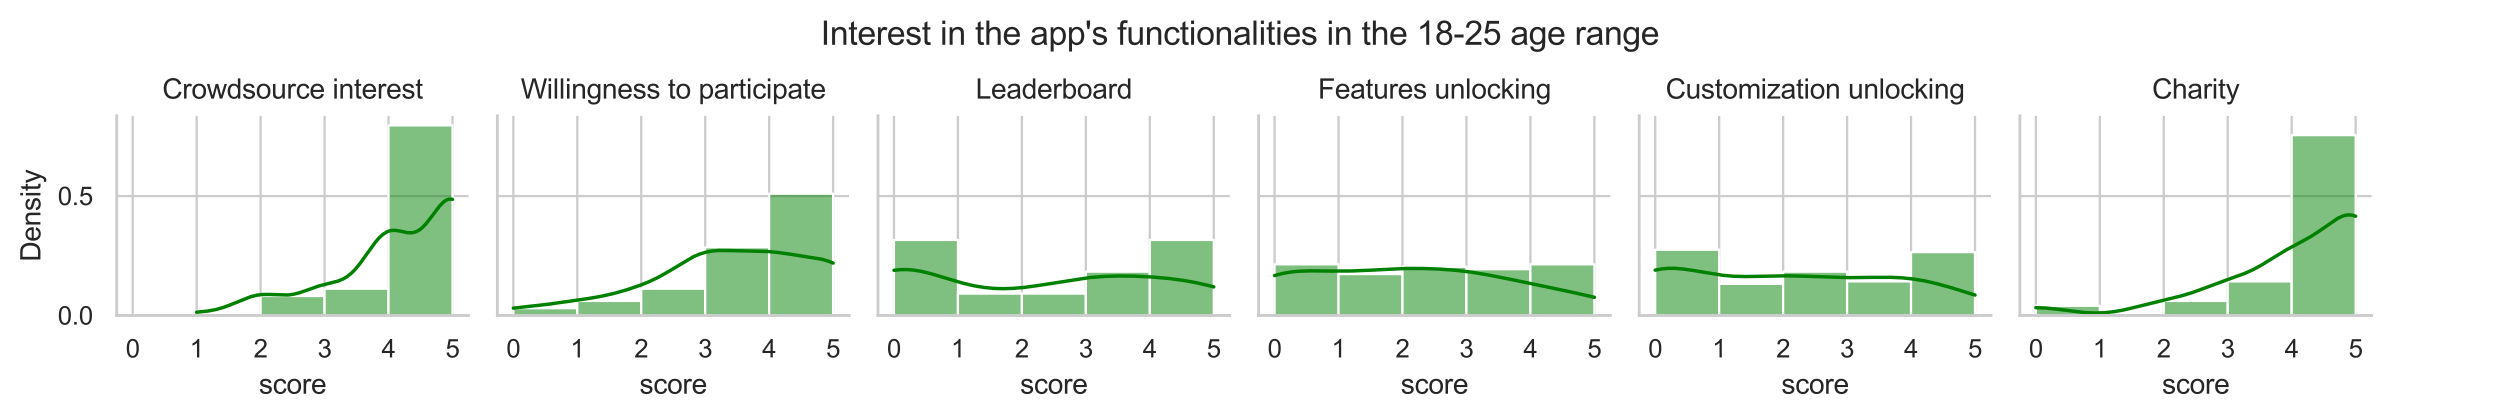 <?xml version="1.0" encoding="utf-8" standalone="no"?>
<!DOCTYPE svg PUBLIC "-//W3C//DTD SVG 1.1//EN"
  "http://www.w3.org/Graphics/SVG/1.1/DTD/svg11.dtd">
<svg xmlns:xlink="http://www.w3.org/1999/xlink" width="870.096pt" height="146.139pt" viewBox="0 0 870.096 146.139" xmlns="http://www.w3.org/2000/svg" version="1.1">
 <defs>
  <style type="text/css">*{stroke-linejoin: round; stroke-linecap: butt}</style>
 </defs>
 <g id="figure_1">
  <g id="patch_1">
   <path d="M 0 146.139 
L 870.096 146.139 
L 870.096 0 
L 0 0 
z
" style="fill: #ffffff"/>
  </g>
  <g id="axes_1">
   <g id="patch_2">
    <path d="M 40.624 109.812 
L 163.047 109.812 
L 163.047 40.32 
L 40.624 40.32 
z
" style="fill: #ffffff"/>
   </g>
   <g id="matplotlib.axis_1">
    <g id="xtick_1">
     <g id="line2d_1">
      <path d="M 46.189 109.812 
L 46.189 40.32 
" clip-path="url(#p4bb6c0f382)" style="fill: none; stroke: #cccccc; stroke-width: 0.8; stroke-linecap: round"/>
     </g>
     <g id="text_1">
      <!-- 0 -->
      <g style="fill: #262626" transform="translate(43.742 124.411) scale(0.088 -0.088)">
       <defs>
        <path id="ArialMT-30" d="M 266 2259 
Q 266 3072 433 3567 
Q 600 4063 929 4331 
Q 1259 4600 1759 4600 
Q 2128 4600 2406 4451 
Q 2684 4303 2865 4023 
Q 3047 3744 3150 3342 
Q 3253 2941 3253 2259 
Q 3253 1453 3087 958 
Q 2922 463 2592 192 
Q 2263 -78 1759 -78 
Q 1097 -78 719 397 
Q 266 969 266 2259 
z
M 844 2259 
Q 844 1131 1108 757 
Q 1372 384 1759 384 
Q 2147 384 2411 759 
Q 2675 1134 2675 2259 
Q 2675 3391 2411 3762 
Q 2147 4134 1753 4134 
Q 1366 4134 1134 3806 
Q 844 3388 844 2259 
z
" transform="scale(0.016)"/>
       </defs>
       <use xlink:href="#ArialMT-30"/>
      </g>
     </g>
    </g>
    <g id="xtick_2">
     <g id="line2d_2">
      <path d="M 68.448 109.812 
L 68.448 40.32 
" clip-path="url(#p4bb6c0f382)" style="fill: none; stroke: #cccccc; stroke-width: 0.8; stroke-linecap: round"/>
     </g>
     <g id="text_2">
      <!-- 1 -->
      <g style="fill: #262626" transform="translate(66.001 124.411) scale(0.088 -0.088)">
       <defs>
        <path id="ArialMT-31" d="M 2384 0 
L 1822 0 
L 1822 3584 
Q 1619 3391 1289 3197 
Q 959 3003 697 2906 
L 697 3450 
Q 1169 3672 1522 3987 
Q 1875 4303 2022 4600 
L 2384 4600 
L 2384 0 
z
" transform="scale(0.016)"/>
       </defs>
       <use xlink:href="#ArialMT-31"/>
      </g>
     </g>
    </g>
    <g id="xtick_3">
     <g id="line2d_3">
      <path d="M 90.706 109.812 
L 90.706 40.32 
" clip-path="url(#p4bb6c0f382)" style="fill: none; stroke: #cccccc; stroke-width: 0.8; stroke-linecap: round"/>
     </g>
     <g id="text_3">
      <!-- 2 -->
      <g style="fill: #262626" transform="translate(88.259 124.411) scale(0.088 -0.088)">
       <defs>
        <path id="ArialMT-32" d="M 3222 541 
L 3222 0 
L 194 0 
Q 188 203 259 391 
Q 375 700 629 1000 
Q 884 1300 1366 1694 
Q 2113 2306 2375 2664 
Q 2638 3022 2638 3341 
Q 2638 3675 2398 3904 
Q 2159 4134 1775 4134 
Q 1369 4134 1125 3890 
Q 881 3647 878 3216 
L 300 3275 
Q 359 3922 746 4261 
Q 1134 4600 1788 4600 
Q 2447 4600 2831 4234 
Q 3216 3869 3216 3328 
Q 3216 3053 3103 2787 
Q 2991 2522 2730 2228 
Q 2469 1934 1863 1422 
Q 1356 997 1212 845 
Q 1069 694 975 541 
L 3222 541 
z
" transform="scale(0.016)"/>
       </defs>
       <use xlink:href="#ArialMT-32"/>
      </g>
     </g>
    </g>
    <g id="xtick_4">
     <g id="line2d_4">
      <path d="M 112.965 109.812 
L 112.965 40.32 
" clip-path="url(#p4bb6c0f382)" style="fill: none; stroke: #cccccc; stroke-width: 0.8; stroke-linecap: round"/>
     </g>
     <g id="text_4">
      <!-- 3 -->
      <g style="fill: #262626" transform="translate(110.518 124.411) scale(0.088 -0.088)">
       <defs>
        <path id="ArialMT-33" d="M 269 1209 
L 831 1284 
Q 928 806 1161 595 
Q 1394 384 1728 384 
Q 2125 384 2398 659 
Q 2672 934 2672 1341 
Q 2672 1728 2419 1979 
Q 2166 2231 1775 2231 
Q 1616 2231 1378 2169 
L 1441 2663 
Q 1497 2656 1531 2656 
Q 1891 2656 2178 2843 
Q 2466 3031 2466 3422 
Q 2466 3731 2256 3934 
Q 2047 4138 1716 4138 
Q 1388 4138 1169 3931 
Q 950 3725 888 3313 
L 325 3413 
Q 428 3978 793 4289 
Q 1159 4600 1703 4600 
Q 2078 4600 2393 4439 
Q 2709 4278 2876 4000 
Q 3044 3722 3044 3409 
Q 3044 3113 2884 2869 
Q 2725 2625 2413 2481 
Q 2819 2388 3044 2092 
Q 3269 1797 3269 1353 
Q 3269 753 2831 336 
Q 2394 -81 1725 -81 
Q 1122 -81 723 278 
Q 325 638 269 1209 
z
" transform="scale(0.016)"/>
       </defs>
       <use xlink:href="#ArialMT-33"/>
      </g>
     </g>
    </g>
    <g id="xtick_5">
     <g id="line2d_5">
      <path d="M 135.224 109.812 
L 135.224 40.32 
" clip-path="url(#p4bb6c0f382)" style="fill: none; stroke: #cccccc; stroke-width: 0.8; stroke-linecap: round"/>
     </g>
     <g id="text_5">
      <!-- 4 -->
      <g style="fill: #262626" transform="translate(132.777 124.411) scale(0.088 -0.088)">
       <defs>
        <path id="ArialMT-34" d="M 2069 0 
L 2069 1097 
L 81 1097 
L 81 1613 
L 2172 4581 
L 2631 4581 
L 2631 1613 
L 3250 1613 
L 3250 1097 
L 2631 1097 
L 2631 0 
L 2069 0 
z
M 2069 1613 
L 2069 3678 
L 634 1613 
L 2069 1613 
z
" transform="scale(0.016)"/>
       </defs>
       <use xlink:href="#ArialMT-34"/>
      </g>
     </g>
    </g>
    <g id="xtick_6">
     <g id="line2d_6">
      <path d="M 157.483 109.812 
L 157.483 40.32 
" clip-path="url(#p4bb6c0f382)" style="fill: none; stroke: #cccccc; stroke-width: 0.8; stroke-linecap: round"/>
     </g>
     <g id="text_6">
      <!-- 5 -->
      <g style="fill: #262626" transform="translate(155.036 124.411) scale(0.088 -0.088)">
       <defs>
        <path id="ArialMT-35" d="M 266 1200 
L 856 1250 
Q 922 819 1161 601 
Q 1400 384 1738 384 
Q 2144 384 2425 690 
Q 2706 997 2706 1503 
Q 2706 1984 2436 2262 
Q 2166 2541 1728 2541 
Q 1456 2541 1237 2417 
Q 1019 2294 894 2097 
L 366 2166 
L 809 4519 
L 3088 4519 
L 3088 3981 
L 1259 3981 
L 1013 2750 
Q 1425 3038 1878 3038 
Q 2478 3038 2890 2622 
Q 3303 2206 3303 1553 
Q 3303 931 2941 478 
Q 2500 -78 1738 -78 
Q 1113 -78 717 272 
Q 322 622 266 1200 
z
" transform="scale(0.016)"/>
       </defs>
       <use xlink:href="#ArialMT-35"/>
      </g>
     </g>
    </g>
    <g id="text_7">
     <!-- score -->
     <g style="fill: #262626" transform="translate(90.099 137.031) scale(0.096 -0.096)">
      <defs>
       <path id="ArialMT-73" d="M 197 991 
L 753 1078 
Q 800 744 1014 566 
Q 1228 388 1613 388 
Q 2000 388 2187 545 
Q 2375 703 2375 916 
Q 2375 1106 2209 1216 
Q 2094 1291 1634 1406 
Q 1016 1563 777 1677 
Q 538 1791 414 1992 
Q 291 2194 291 2438 
Q 291 2659 392 2848 
Q 494 3038 669 3163 
Q 800 3259 1026 3326 
Q 1253 3394 1513 3394 
Q 1903 3394 2198 3281 
Q 2494 3169 2634 2976 
Q 2775 2784 2828 2463 
L 2278 2388 
Q 2241 2644 2061 2787 
Q 1881 2931 1553 2931 
Q 1166 2931 1000 2803 
Q 834 2675 834 2503 
Q 834 2394 903 2306 
Q 972 2216 1119 2156 
Q 1203 2125 1616 2013 
Q 2213 1853 2448 1751 
Q 2684 1650 2818 1456 
Q 2953 1263 2953 975 
Q 2953 694 2789 445 
Q 2625 197 2315 61 
Q 2006 -75 1616 -75 
Q 969 -75 630 194 
Q 291 463 197 991 
z
" transform="scale(0.016)"/>
       <path id="ArialMT-63" d="M 2588 1216 
L 3141 1144 
Q 3050 572 2676 248 
Q 2303 -75 1759 -75 
Q 1078 -75 664 370 
Q 250 816 250 1647 
Q 250 2184 428 2587 
Q 606 2991 970 3192 
Q 1334 3394 1763 3394 
Q 2303 3394 2647 3120 
Q 2991 2847 3088 2344 
L 2541 2259 
Q 2463 2594 2264 2762 
Q 2066 2931 1784 2931 
Q 1359 2931 1093 2626 
Q 828 2322 828 1663 
Q 828 994 1084 691 
Q 1341 388 1753 388 
Q 2084 388 2306 591 
Q 2528 794 2588 1216 
z
" transform="scale(0.016)"/>
       <path id="ArialMT-6f" d="M 213 1659 
Q 213 2581 725 3025 
Q 1153 3394 1769 3394 
Q 2453 3394 2887 2945 
Q 3322 2497 3322 1706 
Q 3322 1066 3130 698 
Q 2938 331 2570 128 
Q 2203 -75 1769 -75 
Q 1072 -75 642 372 
Q 213 819 213 1659 
z
M 791 1659 
Q 791 1022 1069 705 
Q 1347 388 1769 388 
Q 2188 388 2466 706 
Q 2744 1025 2744 1678 
Q 2744 2294 2464 2611 
Q 2184 2928 1769 2928 
Q 1347 2928 1069 2612 
Q 791 2297 791 1659 
z
" transform="scale(0.016)"/>
       <path id="ArialMT-72" d="M 416 0 
L 416 3319 
L 922 3319 
L 922 2816 
Q 1116 3169 1280 3281 
Q 1444 3394 1641 3394 
Q 1925 3394 2219 3213 
L 2025 2691 
Q 1819 2813 1613 2813 
Q 1428 2813 1281 2702 
Q 1134 2591 1072 2394 
Q 978 2094 978 1738 
L 978 0 
L 416 0 
z
" transform="scale(0.016)"/>
       <path id="ArialMT-65" d="M 2694 1069 
L 3275 997 
Q 3138 488 2766 206 
Q 2394 -75 1816 -75 
Q 1088 -75 661 373 
Q 234 822 234 1631 
Q 234 2469 665 2931 
Q 1097 3394 1784 3394 
Q 2450 3394 2872 2941 
Q 3294 2488 3294 1666 
Q 3294 1616 3291 1516 
L 816 1516 
Q 847 969 1125 678 
Q 1403 388 1819 388 
Q 2128 388 2347 550 
Q 2566 713 2694 1069 
z
M 847 1978 
L 2700 1978 
Q 2663 2397 2488 2606 
Q 2219 2931 1791 2931 
Q 1403 2931 1139 2672 
Q 875 2413 847 1978 
z
" transform="scale(0.016)"/>
      </defs>
      <use xlink:href="#ArialMT-73"/>
      <use xlink:href="#ArialMT-63" x="50"/>
      <use xlink:href="#ArialMT-6f" x="100"/>
      <use xlink:href="#ArialMT-72" x="155.615"/>
      <use xlink:href="#ArialMT-65" x="188.916"/>
     </g>
    </g>
   </g>
   <g id="matplotlib.axis_2">
    <g id="ytick_1">
     <g id="line2d_7">
      <path d="M 40.624 109.812 
L 163.047 109.812 
" clip-path="url(#p4bb6c0f382)" style="fill: none; stroke: #cccccc; stroke-width: 0.8; stroke-linecap: round"/>
     </g>
     <g id="text_8">
      <!-- 0.0 -->
      <g style="fill: #262626" transform="translate(20.092 112.961) scale(0.088 -0.088)">
       <defs>
        <path id="ArialMT-2e" d="M 581 0 
L 581 641 
L 1222 641 
L 1222 0 
L 581 0 
z
" transform="scale(0.016)"/>
       </defs>
       <use xlink:href="#ArialMT-30"/>
       <use xlink:href="#ArialMT-2e" x="55.615"/>
       <use xlink:href="#ArialMT-30" x="83.398"/>
      </g>
     </g>
    </g>
    <g id="ytick_2">
     <g id="line2d_8">
      <path d="M 40.624 68.236 
L 163.047 68.236 
" clip-path="url(#p4bb6c0f382)" style="fill: none; stroke: #cccccc; stroke-width: 0.8; stroke-linecap: round"/>
     </g>
     <g id="text_9">
      <!-- 0.5 -->
      <g style="fill: #262626" transform="translate(20.092 71.385) scale(0.088 -0.088)">
       <use xlink:href="#ArialMT-30"/>
       <use xlink:href="#ArialMT-2e" x="55.615"/>
       <use xlink:href="#ArialMT-35" x="83.398"/>
      </g>
     </g>
    </g>
    <g id="text_10">
     <!-- Density -->
     <g style="fill: #262626" transform="translate(14.072 91.071) rotate(-90) scale(0.096 -0.096)">
      <defs>
       <path id="ArialMT-44" d="M 494 0 
L 494 4581 
L 2072 4581 
Q 2606 4581 2888 4516 
Q 3281 4425 3559 4188 
Q 3922 3881 4101 3404 
Q 4281 2928 4281 2316 
Q 4281 1794 4159 1391 
Q 4038 988 3847 723 
Q 3656 459 3429 307 
Q 3203 156 2883 78 
Q 2563 0 2147 0 
L 494 0 
z
M 1100 541 
L 2078 541 
Q 2531 541 2789 625 
Q 3047 709 3200 863 
Q 3416 1078 3536 1442 
Q 3656 1806 3656 2325 
Q 3656 3044 3420 3430 
Q 3184 3816 2847 3947 
Q 2603 4041 2063 4041 
L 1100 4041 
L 1100 541 
z
" transform="scale(0.016)"/>
       <path id="ArialMT-6e" d="M 422 0 
L 422 3319 
L 928 3319 
L 928 2847 
Q 1294 3394 1984 3394 
Q 2284 3394 2536 3286 
Q 2788 3178 2913 3003 
Q 3038 2828 3088 2588 
Q 3119 2431 3119 2041 
L 3119 0 
L 2556 0 
L 2556 2019 
Q 2556 2363 2490 2533 
Q 2425 2703 2258 2804 
Q 2091 2906 1866 2906 
Q 1506 2906 1245 2678 
Q 984 2450 984 1813 
L 984 0 
L 422 0 
z
" transform="scale(0.016)"/>
       <path id="ArialMT-69" d="M 425 3934 
L 425 4581 
L 988 4581 
L 988 3934 
L 425 3934 
z
M 425 0 
L 425 3319 
L 988 3319 
L 988 0 
L 425 0 
z
" transform="scale(0.016)"/>
       <path id="ArialMT-74" d="M 1650 503 
L 1731 6 
Q 1494 -44 1306 -44 
Q 1000 -44 831 53 
Q 663 150 594 308 
Q 525 466 525 972 
L 525 2881 
L 113 2881 
L 113 3319 
L 525 3319 
L 525 4141 
L 1084 4478 
L 1084 3319 
L 1650 3319 
L 1650 2881 
L 1084 2881 
L 1084 941 
Q 1084 700 1114 631 
Q 1144 563 1211 522 
Q 1278 481 1403 481 
Q 1497 481 1650 503 
z
" transform="scale(0.016)"/>
       <path id="ArialMT-79" d="M 397 -1278 
L 334 -750 
Q 519 -800 656 -800 
Q 844 -800 956 -737 
Q 1069 -675 1141 -563 
Q 1194 -478 1313 -144 
Q 1328 -97 1363 -6 
L 103 3319 
L 709 3319 
L 1400 1397 
Q 1534 1031 1641 628 
Q 1738 1016 1872 1384 
L 2581 3319 
L 3144 3319 
L 1881 -56 
Q 1678 -603 1566 -809 
Q 1416 -1088 1222 -1217 
Q 1028 -1347 759 -1347 
Q 597 -1347 397 -1278 
z
" transform="scale(0.016)"/>
      </defs>
      <use xlink:href="#ArialMT-44"/>
      <use xlink:href="#ArialMT-65" x="72.217"/>
      <use xlink:href="#ArialMT-6e" x="127.832"/>
      <use xlink:href="#ArialMT-73" x="183.447"/>
      <use xlink:href="#ArialMT-69" x="233.447"/>
      <use xlink:href="#ArialMT-74" x="255.664"/>
      <use xlink:href="#ArialMT-79" x="283.447"/>
     </g>
    </g>
   </g>
   <g id="patch_3">
    <path d="M 46.189 109.812 
L 68.448 109.812 
L 68.448 109.812 
L 46.189 109.812 
z
" clip-path="url(#p4bb6c0f382)" style="fill: #008000; fill-opacity: 0.5; stroke: #ffffff; stroke-width: 0.8; stroke-linejoin: miter"/>
   </g>
   <g id="patch_4">
    <path d="M 68.448 109.812 
L 90.706 109.812 
L 90.706 108.964 
L 68.448 108.964 
z
" clip-path="url(#p4bb6c0f382)" style="fill: #008000; fill-opacity: 0.5; stroke: #ffffff; stroke-width: 0.8; stroke-linejoin: miter"/>
   </g>
   <g id="patch_5">
    <path d="M 90.706 109.812 
L 112.965 109.812 
L 112.965 103.024 
L 90.706 103.024 
z
" clip-path="url(#p4bb6c0f382)" style="fill: #008000; fill-opacity: 0.5; stroke: #ffffff; stroke-width: 0.8; stroke-linejoin: miter"/>
   </g>
   <g id="patch_6">
    <path d="M 112.965 109.812 
L 135.224 109.812 
L 135.224 100.479 
L 112.965 100.479 
z
" clip-path="url(#p4bb6c0f382)" style="fill: #008000; fill-opacity: 0.5; stroke: #ffffff; stroke-width: 0.8; stroke-linejoin: miter"/>
   </g>
   <g id="patch_7">
    <path d="M 135.224 109.812 
L 157.483 109.812 
L 157.483 43.629 
L 135.224 43.629 
z
" clip-path="url(#p4bb6c0f382)" style="fill: #008000; fill-opacity: 0.5; stroke: #ffffff; stroke-width: 0.8; stroke-linejoin: miter"/>
   </g>
   <g id="line2d_9">
    <path d="M 68.448 108.675 
L 72.474 108.234 
L 75.159 107.725 
L 77.843 106.964 
L 80.528 105.955 
L 87.239 103.266 
L 89.476 102.725 
L 91.266 102.507 
L 93.503 102.475 
L 100.214 102.672 
L 102.003 102.437 
L 104.241 101.887 
L 106.925 100.96 
L 110.952 99.547 
L 113.636 98.842 
L 117.663 97.824 
L 119.453 97.075 
L 120.795 96.273 
L 122.137 95.219 
L 123.479 93.896 
L 125.269 91.746 
L 127.506 88.633 
L 130.638 84.29 
L 131.98 82.747 
L 133.322 81.532 
L 134.665 80.697 
L 135.559 80.358 
L 136.454 80.183 
L 137.797 80.184 
L 139.586 80.509 
L 141.823 80.977 
L 143.166 81.031 
L 144.06 80.894 
L 144.955 80.588 
L 145.85 80.099 
L 146.745 79.424 
L 148.087 78.085 
L 149.877 75.838 
L 153.009 71.685 
L 154.351 70.321 
L 155.246 69.69 
L 156.14 69.336 
L 157.035 69.293 
L 157.483 69.395 
L 157.483 69.395 
" clip-path="url(#p4bb6c0f382)" style="fill: none; stroke: #008000; stroke-width: 1.2; stroke-linecap: round"/>
   </g>
   <g id="patch_8">
    <path d="M 40.624 109.812 
L 40.624 40.32 
" style="fill: none; stroke: #cccccc; stroke-linejoin: miter; stroke-linecap: square"/>
   </g>
   <g id="patch_9">
    <path d="M 40.624 109.812 
L 163.047 109.812 
" style="fill: none; stroke: #cccccc; stroke-linejoin: miter; stroke-linecap: square"/>
   </g>
   <g id="text_11">
    <!-- Crowdsource interest -->
    <g style="fill: #262626" transform="translate(56.487 34.32) scale(0.096 -0.096)">
     <defs>
      <path id="ArialMT-43" d="M 3763 1606 
L 4369 1453 
Q 4178 706 3683 314 
Q 3188 -78 2472 -78 
Q 1731 -78 1267 223 
Q 803 525 561 1097 
Q 319 1669 319 2325 
Q 319 3041 592 3573 
Q 866 4106 1370 4382 
Q 1875 4659 2481 4659 
Q 3169 4659 3637 4309 
Q 4106 3959 4291 3325 
L 3694 3184 
Q 3534 3684 3231 3912 
Q 2928 4141 2469 4141 
Q 1941 4141 1586 3887 
Q 1231 3634 1087 3207 
Q 944 2781 944 2328 
Q 944 1744 1114 1308 
Q 1284 872 1643 656 
Q 2003 441 2422 441 
Q 2931 441 3284 734 
Q 3638 1028 3763 1606 
z
" transform="scale(0.016)"/>
      <path id="ArialMT-77" d="M 1034 0 
L 19 3319 
L 600 3319 
L 1128 1403 
L 1325 691 
Q 1338 744 1497 1375 
L 2025 3319 
L 2603 3319 
L 3100 1394 
L 3266 759 
L 3456 1400 
L 4025 3319 
L 4572 3319 
L 3534 0 
L 2950 0 
L 2422 1988 
L 2294 2553 
L 1622 0 
L 1034 0 
z
" transform="scale(0.016)"/>
      <path id="ArialMT-64" d="M 2575 0 
L 2575 419 
Q 2259 -75 1647 -75 
Q 1250 -75 917 144 
Q 584 363 401 755 
Q 219 1147 219 1656 
Q 219 2153 384 2558 
Q 550 2963 881 3178 
Q 1213 3394 1622 3394 
Q 1922 3394 2156 3267 
Q 2391 3141 2538 2938 
L 2538 4581 
L 3097 4581 
L 3097 0 
L 2575 0 
z
M 797 1656 
Q 797 1019 1065 703 
Q 1334 388 1700 388 
Q 2069 388 2326 689 
Q 2584 991 2584 1609 
Q 2584 2291 2321 2609 
Q 2059 2928 1675 2928 
Q 1300 2928 1048 2622 
Q 797 2316 797 1656 
z
" transform="scale(0.016)"/>
      <path id="ArialMT-75" d="M 2597 0 
L 2597 488 
Q 2209 -75 1544 -75 
Q 1250 -75 995 37 
Q 741 150 617 320 
Q 494 491 444 738 
Q 409 903 409 1263 
L 409 3319 
L 972 3319 
L 972 1478 
Q 972 1038 1006 884 
Q 1059 663 1231 536 
Q 1403 409 1656 409 
Q 1909 409 2131 539 
Q 2353 669 2445 892 
Q 2538 1116 2538 1541 
L 2538 3319 
L 3100 3319 
L 3100 0 
L 2597 0 
z
" transform="scale(0.016)"/>
      <path id="ArialMT-20" transform="scale(0.016)"/>
     </defs>
     <use xlink:href="#ArialMT-43"/>
     <use xlink:href="#ArialMT-72" x="72.217"/>
     <use xlink:href="#ArialMT-6f" x="105.518"/>
     <use xlink:href="#ArialMT-77" x="161.133"/>
     <use xlink:href="#ArialMT-64" x="233.35"/>
     <use xlink:href="#ArialMT-73" x="288.965"/>
     <use xlink:href="#ArialMT-6f" x="338.965"/>
     <use xlink:href="#ArialMT-75" x="394.58"/>
     <use xlink:href="#ArialMT-72" x="450.195"/>
     <use xlink:href="#ArialMT-63" x="483.496"/>
     <use xlink:href="#ArialMT-65" x="533.496"/>
     <use xlink:href="#ArialMT-20" x="589.111"/>
     <use xlink:href="#ArialMT-69" x="616.895"/>
     <use xlink:href="#ArialMT-6e" x="639.111"/>
     <use xlink:href="#ArialMT-74" x="694.727"/>
     <use xlink:href="#ArialMT-65" x="722.51"/>
     <use xlink:href="#ArialMT-72" x="778.125"/>
     <use xlink:href="#ArialMT-65" x="811.426"/>
     <use xlink:href="#ArialMT-73" x="867.041"/>
     <use xlink:href="#ArialMT-74" x="917.041"/>
    </g>
   </g>
  </g>
  <g id="axes_2">
   <g id="patch_10">
    <path d="M 173.097 109.812 
L 295.521 109.812 
L 295.521 40.32 
L 173.097 40.32 
z
" style="fill: #ffffff"/>
   </g>
   <g id="matplotlib.axis_3">
    <g id="xtick_7">
     <g id="line2d_10">
      <path d="M 178.662 109.812 
L 178.662 40.32 
" clip-path="url(#p36357f9f15)" style="fill: none; stroke: #cccccc; stroke-width: 0.8; stroke-linecap: round"/>
     </g>
     <g id="text_12">
      <!-- 0 -->
      <g style="fill: #262626" transform="translate(176.215 124.411) scale(0.088 -0.088)">
       <use xlink:href="#ArialMT-30"/>
      </g>
     </g>
    </g>
    <g id="xtick_8">
     <g id="line2d_11">
      <path d="M 200.921 109.812 
L 200.921 40.32 
" clip-path="url(#p36357f9f15)" style="fill: none; stroke: #cccccc; stroke-width: 0.8; stroke-linecap: round"/>
     </g>
     <g id="text_13">
      <!-- 1 -->
      <g style="fill: #262626" transform="translate(198.474 124.411) scale(0.088 -0.088)">
       <use xlink:href="#ArialMT-31"/>
      </g>
     </g>
    </g>
    <g id="xtick_9">
     <g id="line2d_12">
      <path d="M 223.18 109.812 
L 223.18 40.32 
" clip-path="url(#p36357f9f15)" style="fill: none; stroke: #cccccc; stroke-width: 0.8; stroke-linecap: round"/>
     </g>
     <g id="text_14">
      <!-- 2 -->
      <g style="fill: #262626" transform="translate(220.733 124.411) scale(0.088 -0.088)">
       <use xlink:href="#ArialMT-32"/>
      </g>
     </g>
    </g>
    <g id="xtick_10">
     <g id="line2d_13">
      <path d="M 245.439 109.812 
L 245.439 40.32 
" clip-path="url(#p36357f9f15)" style="fill: none; stroke: #cccccc; stroke-width: 0.8; stroke-linecap: round"/>
     </g>
     <g id="text_15">
      <!-- 3 -->
      <g style="fill: #262626" transform="translate(242.992 124.411) scale(0.088 -0.088)">
       <use xlink:href="#ArialMT-33"/>
      </g>
     </g>
    </g>
    <g id="xtick_11">
     <g id="line2d_14">
      <path d="M 267.697 109.812 
L 267.697 40.32 
" clip-path="url(#p36357f9f15)" style="fill: none; stroke: #cccccc; stroke-width: 0.8; stroke-linecap: round"/>
     </g>
     <g id="text_16">
      <!-- 4 -->
      <g style="fill: #262626" transform="translate(265.251 124.411) scale(0.088 -0.088)">
       <use xlink:href="#ArialMT-34"/>
      </g>
     </g>
    </g>
    <g id="xtick_12">
     <g id="line2d_15">
      <path d="M 289.956 109.812 
L 289.956 40.32 
" clip-path="url(#p36357f9f15)" style="fill: none; stroke: #cccccc; stroke-width: 0.8; stroke-linecap: round"/>
     </g>
     <g id="text_17">
      <!-- 5 -->
      <g style="fill: #262626" transform="translate(287.509 124.411) scale(0.088 -0.088)">
       <use xlink:href="#ArialMT-35"/>
      </g>
     </g>
    </g>
    <g id="text_18">
     <!-- score -->
     <g style="fill: #262626" transform="translate(222.572 137.031) scale(0.096 -0.096)">
      <use xlink:href="#ArialMT-73"/>
      <use xlink:href="#ArialMT-63" x="50"/>
      <use xlink:href="#ArialMT-6f" x="100"/>
      <use xlink:href="#ArialMT-72" x="155.615"/>
      <use xlink:href="#ArialMT-65" x="188.916"/>
     </g>
    </g>
   </g>
   <g id="matplotlib.axis_4">
    <g id="ytick_3">
     <g id="line2d_16">
      <path d="M 173.097 109.812 
L 295.521 109.812 
" clip-path="url(#p36357f9f15)" style="fill: none; stroke: #cccccc; stroke-width: 0.8; stroke-linecap: round"/>
     </g>
    </g>
    <g id="ytick_4">
     <g id="line2d_17">
      <path d="M 173.097 68.236 
L 295.521 68.236 
" clip-path="url(#p36357f9f15)" style="fill: none; stroke: #cccccc; stroke-width: 0.8; stroke-linecap: round"/>
     </g>
    </g>
   </g>
   <g id="patch_11">
    <path d="M 178.662 109.812 
L 200.921 109.812 
L 200.921 107.267 
L 178.662 107.267 
z
" clip-path="url(#p36357f9f15)" style="fill: #008000; fill-opacity: 0.5; stroke: #ffffff; stroke-width: 0.8; stroke-linejoin: miter"/>
   </g>
   <g id="patch_12">
    <path d="M 200.921 109.812 
L 223.18 109.812 
L 223.18 104.721 
L 200.921 104.721 
z
" clip-path="url(#p36357f9f15)" style="fill: #008000; fill-opacity: 0.5; stroke: #ffffff; stroke-width: 0.8; stroke-linejoin: miter"/>
   </g>
   <g id="patch_13">
    <path d="M 223.18 109.812 
L 245.439 109.812 
L 245.439 100.479 
L 223.18 100.479 
z
" clip-path="url(#p36357f9f15)" style="fill: #008000; fill-opacity: 0.5; stroke: #ffffff; stroke-width: 0.8; stroke-linejoin: miter"/>
   </g>
   <g id="patch_14">
    <path d="M 245.439 109.812 
L 267.697 109.812 
L 267.697 86.054 
L 245.439 86.054 
z
" clip-path="url(#p36357f9f15)" style="fill: #008000; fill-opacity: 0.5; stroke: #ffffff; stroke-width: 0.8; stroke-linejoin: miter"/>
   </g>
   <g id="patch_15">
    <path d="M 267.697 109.812 
L 289.956 109.812 
L 289.956 67.387 
L 267.697 67.387 
z
" clip-path="url(#p36357f9f15)" style="fill: #008000; fill-opacity: 0.5; stroke: #ffffff; stroke-width: 0.8; stroke-linejoin: miter"/>
   </g>
   <g id="line2d_18">
    <path d="M 178.662 107.241 
L 190.407 105.927 
L 204.388 103.957 
L 209.422 103.086 
L 213.896 102.064 
L 218.37 100.79 
L 222.844 99.269 
L 226.2 97.906 
L 228.996 96.566 
L 232.352 94.69 
L 241.3 89.379 
L 243.537 88.422 
L 245.774 87.742 
L 248.011 87.341 
L 250.248 87.175 
L 253.604 87.202 
L 261.993 87.399 
L 267.026 87.526 
L 270.382 87.819 
L 275.415 88.526 
L 286.041 90.228 
L 288.278 90.89 
L 289.956 91.56 
L 289.956 91.56 
" clip-path="url(#p36357f9f15)" style="fill: none; stroke: #008000; stroke-width: 1.2; stroke-linecap: round"/>
   </g>
   <g id="patch_16">
    <path d="M 173.097 109.812 
L 173.097 40.32 
" style="fill: none; stroke: #cccccc; stroke-linejoin: miter; stroke-linecap: square"/>
   </g>
   <g id="patch_17">
    <path d="M 173.097 109.812 
L 295.521 109.812 
" style="fill: none; stroke: #cccccc; stroke-linejoin: miter; stroke-linecap: square"/>
   </g>
   <g id="text_19">
    <!-- Willingness to participate -->
    <g style="fill: #262626" transform="translate(181.221 34.32) scale(0.096 -0.096)">
     <defs>
      <path id="ArialMT-57" d="M 1294 0 
L 78 4581 
L 700 4581 
L 1397 1578 
Q 1509 1106 1591 641 
Q 1766 1375 1797 1488 
L 2669 4581 
L 3400 4581 
L 4056 2263 
Q 4303 1400 4413 641 
Q 4500 1075 4641 1638 
L 5359 4581 
L 5969 4581 
L 4713 0 
L 4128 0 
L 3163 3491 
Q 3041 3928 3019 4028 
Q 2947 3713 2884 3491 
L 1913 0 
L 1294 0 
z
" transform="scale(0.016)"/>
      <path id="ArialMT-6c" d="M 409 0 
L 409 4581 
L 972 4581 
L 972 0 
L 409 0 
z
" transform="scale(0.016)"/>
      <path id="ArialMT-67" d="M 319 -275 
L 866 -356 
Q 900 -609 1056 -725 
Q 1266 -881 1628 -881 
Q 2019 -881 2231 -725 
Q 2444 -569 2519 -288 
Q 2563 -116 2559 434 
Q 2191 0 1641 0 
Q 956 0 581 494 
Q 206 988 206 1678 
Q 206 2153 378 2554 
Q 550 2956 876 3175 
Q 1203 3394 1644 3394 
Q 2231 3394 2613 2919 
L 2613 3319 
L 3131 3319 
L 3131 450 
Q 3131 -325 2973 -648 
Q 2816 -972 2473 -1159 
Q 2131 -1347 1631 -1347 
Q 1038 -1347 672 -1080 
Q 306 -813 319 -275 
z
M 784 1719 
Q 784 1066 1043 766 
Q 1303 466 1694 466 
Q 2081 466 2343 764 
Q 2606 1063 2606 1700 
Q 2606 2309 2336 2618 
Q 2066 2928 1684 2928 
Q 1309 2928 1046 2623 
Q 784 2319 784 1719 
z
" transform="scale(0.016)"/>
      <path id="ArialMT-70" d="M 422 -1272 
L 422 3319 
L 934 3319 
L 934 2888 
Q 1116 3141 1344 3267 
Q 1572 3394 1897 3394 
Q 2322 3394 2647 3175 
Q 2972 2956 3137 2557 
Q 3303 2159 3303 1684 
Q 3303 1175 3120 767 
Q 2938 359 2589 142 
Q 2241 -75 1856 -75 
Q 1575 -75 1351 44 
Q 1128 163 984 344 
L 984 -1272 
L 422 -1272 
z
M 931 1641 
Q 931 1000 1190 694 
Q 1450 388 1819 388 
Q 2194 388 2461 705 
Q 2728 1022 2728 1688 
Q 2728 2322 2467 2637 
Q 2206 2953 1844 2953 
Q 1484 2953 1207 2617 
Q 931 2281 931 1641 
z
" transform="scale(0.016)"/>
      <path id="ArialMT-61" d="M 2588 409 
Q 2275 144 1986 34 
Q 1697 -75 1366 -75 
Q 819 -75 525 192 
Q 231 459 231 875 
Q 231 1119 342 1320 
Q 453 1522 633 1644 
Q 813 1766 1038 1828 
Q 1203 1872 1538 1913 
Q 2219 1994 2541 2106 
Q 2544 2222 2544 2253 
Q 2544 2597 2384 2738 
Q 2169 2928 1744 2928 
Q 1347 2928 1158 2789 
Q 969 2650 878 2297 
L 328 2372 
Q 403 2725 575 2942 
Q 747 3159 1072 3276 
Q 1397 3394 1825 3394 
Q 2250 3394 2515 3294 
Q 2781 3194 2906 3042 
Q 3031 2891 3081 2659 
Q 3109 2516 3109 2141 
L 3109 1391 
Q 3109 606 3145 398 
Q 3181 191 3288 0 
L 2700 0 
Q 2613 175 2588 409 
z
M 2541 1666 
Q 2234 1541 1622 1453 
Q 1275 1403 1131 1340 
Q 988 1278 909 1158 
Q 831 1038 831 891 
Q 831 666 1001 516 
Q 1172 366 1500 366 
Q 1825 366 2078 508 
Q 2331 650 2450 897 
Q 2541 1088 2541 1459 
L 2541 1666 
z
" transform="scale(0.016)"/>
     </defs>
     <use xlink:href="#ArialMT-57"/>
     <use xlink:href="#ArialMT-69" x="94.385"/>
     <use xlink:href="#ArialMT-6c" x="116.602"/>
     <use xlink:href="#ArialMT-6c" x="138.818"/>
     <use xlink:href="#ArialMT-69" x="161.035"/>
     <use xlink:href="#ArialMT-6e" x="183.252"/>
     <use xlink:href="#ArialMT-67" x="238.867"/>
     <use xlink:href="#ArialMT-6e" x="294.482"/>
     <use xlink:href="#ArialMT-65" x="350.098"/>
     <use xlink:href="#ArialMT-73" x="405.713"/>
     <use xlink:href="#ArialMT-73" x="455.713"/>
     <use xlink:href="#ArialMT-20" x="505.713"/>
     <use xlink:href="#ArialMT-74" x="533.496"/>
     <use xlink:href="#ArialMT-6f" x="561.279"/>
     <use xlink:href="#ArialMT-20" x="616.895"/>
     <use xlink:href="#ArialMT-70" x="644.678"/>
     <use xlink:href="#ArialMT-61" x="700.293"/>
     <use xlink:href="#ArialMT-72" x="755.908"/>
     <use xlink:href="#ArialMT-74" x="789.209"/>
     <use xlink:href="#ArialMT-69" x="816.992"/>
     <use xlink:href="#ArialMT-63" x="839.209"/>
     <use xlink:href="#ArialMT-69" x="889.209"/>
     <use xlink:href="#ArialMT-70" x="911.426"/>
     <use xlink:href="#ArialMT-61" x="967.041"/>
     <use xlink:href="#ArialMT-74" x="1022.656"/>
     <use xlink:href="#ArialMT-65" x="1050.439"/>
    </g>
   </g>
  </g>
  <g id="axes_3">
   <g id="patch_18">
    <path d="M 305.571 109.812 
L 427.994 109.812 
L 427.994 40.32 
L 305.571 40.32 
z
" style="fill: #ffffff"/>
   </g>
   <g id="matplotlib.axis_5">
    <g id="xtick_13">
     <g id="line2d_19">
      <path d="M 311.136 109.812 
L 311.136 40.32 
" clip-path="url(#p97ddbc90c1)" style="fill: none; stroke: #cccccc; stroke-width: 0.8; stroke-linecap: round"/>
     </g>
     <g id="text_20">
      <!-- 0 -->
      <g style="fill: #262626" transform="translate(308.689 124.411) scale(0.088 -0.088)">
       <use xlink:href="#ArialMT-30"/>
      </g>
     </g>
    </g>
    <g id="xtick_14">
     <g id="line2d_20">
      <path d="M 333.394 109.812 
L 333.394 40.32 
" clip-path="url(#p97ddbc90c1)" style="fill: none; stroke: #cccccc; stroke-width: 0.8; stroke-linecap: round"/>
     </g>
     <g id="text_21">
      <!-- 1 -->
      <g style="fill: #262626" transform="translate(330.948 124.411) scale(0.088 -0.088)">
       <use xlink:href="#ArialMT-31"/>
      </g>
     </g>
    </g>
    <g id="xtick_15">
     <g id="line2d_21">
      <path d="M 355.653 109.812 
L 355.653 40.32 
" clip-path="url(#p97ddbc90c1)" style="fill: none; stroke: #cccccc; stroke-width: 0.8; stroke-linecap: round"/>
     </g>
     <g id="text_22">
      <!-- 2 -->
      <g style="fill: #262626" transform="translate(353.206 124.411) scale(0.088 -0.088)">
       <use xlink:href="#ArialMT-32"/>
      </g>
     </g>
    </g>
    <g id="xtick_16">
     <g id="line2d_22">
      <path d="M 377.912 109.812 
L 377.912 40.32 
" clip-path="url(#p97ddbc90c1)" style="fill: none; stroke: #cccccc; stroke-width: 0.8; stroke-linecap: round"/>
     </g>
     <g id="text_23">
      <!-- 3 -->
      <g style="fill: #262626" transform="translate(375.465 124.411) scale(0.088 -0.088)">
       <use xlink:href="#ArialMT-33"/>
      </g>
     </g>
    </g>
    <g id="xtick_17">
     <g id="line2d_23">
      <path d="M 400.171 109.812 
L 400.171 40.32 
" clip-path="url(#p97ddbc90c1)" style="fill: none; stroke: #cccccc; stroke-width: 0.8; stroke-linecap: round"/>
     </g>
     <g id="text_24">
      <!-- 4 -->
      <g style="fill: #262626" transform="translate(397.724 124.411) scale(0.088 -0.088)">
       <use xlink:href="#ArialMT-34"/>
      </g>
     </g>
    </g>
    <g id="xtick_18">
     <g id="line2d_24">
      <path d="M 422.43 109.812 
L 422.43 40.32 
" clip-path="url(#p97ddbc90c1)" style="fill: none; stroke: #cccccc; stroke-width: 0.8; stroke-linecap: round"/>
     </g>
     <g id="text_25">
      <!-- 5 -->
      <g style="fill: #262626" transform="translate(419.983 124.411) scale(0.088 -0.088)">
       <use xlink:href="#ArialMT-35"/>
      </g>
     </g>
    </g>
    <g id="text_26">
     <!-- score -->
     <g style="fill: #262626" transform="translate(355.046 137.031) scale(0.096 -0.096)">
      <use xlink:href="#ArialMT-73"/>
      <use xlink:href="#ArialMT-63" x="50"/>
      <use xlink:href="#ArialMT-6f" x="100"/>
      <use xlink:href="#ArialMT-72" x="155.615"/>
      <use xlink:href="#ArialMT-65" x="188.916"/>
     </g>
    </g>
   </g>
   <g id="matplotlib.axis_6">
    <g id="ytick_5">
     <g id="line2d_25">
      <path d="M 305.571 109.812 
L 427.994 109.812 
" clip-path="url(#p97ddbc90c1)" style="fill: none; stroke: #cccccc; stroke-width: 0.8; stroke-linecap: round"/>
     </g>
    </g>
    <g id="ytick_6">
     <g id="line2d_26">
      <path d="M 305.571 68.236 
L 427.994 68.236 
" clip-path="url(#p97ddbc90c1)" style="fill: none; stroke: #cccccc; stroke-width: 0.8; stroke-linecap: round"/>
     </g>
    </g>
   </g>
   <g id="patch_19">
    <path d="M 311.136 109.812 
L 333.394 109.812 
L 333.394 83.509 
L 311.136 83.509 
z
" clip-path="url(#p97ddbc90c1)" style="fill: #008000; fill-opacity: 0.5; stroke: #ffffff; stroke-width: 0.8; stroke-linejoin: miter"/>
   </g>
   <g id="patch_20">
    <path d="M 333.394 109.812 
L 355.653 109.812 
L 355.653 102.176 
L 333.394 102.176 
z
" clip-path="url(#p97ddbc90c1)" style="fill: #008000; fill-opacity: 0.5; stroke: #ffffff; stroke-width: 0.8; stroke-linejoin: miter"/>
   </g>
   <g id="patch_21">
    <path d="M 355.653 109.812 
L 377.912 109.812 
L 377.912 102.176 
L 355.653 102.176 
z
" clip-path="url(#p97ddbc90c1)" style="fill: #008000; fill-opacity: 0.5; stroke: #ffffff; stroke-width: 0.8; stroke-linejoin: miter"/>
   </g>
   <g id="patch_22">
    <path d="M 377.912 109.812 
L 400.171 109.812 
L 400.171 94.539 
L 377.912 94.539 
z
" clip-path="url(#p97ddbc90c1)" style="fill: #008000; fill-opacity: 0.5; stroke: #ffffff; stroke-width: 0.8; stroke-linejoin: miter"/>
   </g>
   <g id="patch_23">
    <path d="M 400.171 109.812 
L 422.43 109.812 
L 422.43 83.509 
L 400.171 83.509 
z
" clip-path="url(#p97ddbc90c1)" style="fill: #008000; fill-opacity: 0.5; stroke: #ffffff; stroke-width: 0.8; stroke-linejoin: miter"/>
   </g>
   <g id="line2d_27">
    <path d="M 311.136 94.078 
L 313.373 93.843 
L 315.61 93.817 
L 317.847 93.986 
L 320.643 94.437 
L 323.999 95.247 
L 329.032 96.758 
L 335.184 98.574 
L 339.099 99.482 
L 342.454 100.035 
L 345.81 100.363 
L 349.166 100.468 
L 352.521 100.37 
L 356.436 100.035 
L 361.47 99.344 
L 379.366 96.588 
L 384.399 96.2 
L 389.433 96.047 
L 395.026 96.113 
L 401.177 96.424 
L 406.77 96.92 
L 411.804 97.581 
L 416.278 98.38 
L 420.752 99.407 
L 422.43 99.851 
L 422.43 99.851 
" clip-path="url(#p97ddbc90c1)" style="fill: none; stroke: #008000; stroke-width: 1.2; stroke-linecap: round"/>
   </g>
   <g id="patch_24">
    <path d="M 305.571 109.812 
L 305.571 40.32 
" style="fill: none; stroke: #cccccc; stroke-linejoin: miter; stroke-linecap: square"/>
   </g>
   <g id="patch_25">
    <path d="M 305.571 109.812 
L 427.994 109.812 
" style="fill: none; stroke: #cccccc; stroke-linejoin: miter; stroke-linecap: square"/>
   </g>
   <g id="text_27">
    <!-- Leaderboard -->
    <g style="fill: #262626" transform="translate(339.563 34.32) scale(0.096 -0.096)">
     <defs>
      <path id="ArialMT-4c" d="M 469 0 
L 469 4581 
L 1075 4581 
L 1075 541 
L 3331 541 
L 3331 0 
L 469 0 
z
" transform="scale(0.016)"/>
      <path id="ArialMT-62" d="M 941 0 
L 419 0 
L 419 4581 
L 981 4581 
L 981 2947 
Q 1338 3394 1891 3394 
Q 2197 3394 2470 3270 
Q 2744 3147 2920 2923 
Q 3097 2700 3197 2384 
Q 3297 2069 3297 1709 
Q 3297 856 2875 390 
Q 2453 -75 1863 -75 
Q 1275 -75 941 416 
L 941 0 
z
M 934 1684 
Q 934 1088 1097 822 
Q 1363 388 1816 388 
Q 2184 388 2453 708 
Q 2722 1028 2722 1663 
Q 2722 2313 2464 2622 
Q 2206 2931 1841 2931 
Q 1472 2931 1203 2611 
Q 934 2291 934 1684 
z
" transform="scale(0.016)"/>
     </defs>
     <use xlink:href="#ArialMT-4c"/>
     <use xlink:href="#ArialMT-65" x="55.615"/>
     <use xlink:href="#ArialMT-61" x="111.23"/>
     <use xlink:href="#ArialMT-64" x="166.846"/>
     <use xlink:href="#ArialMT-65" x="222.461"/>
     <use xlink:href="#ArialMT-72" x="278.076"/>
     <use xlink:href="#ArialMT-62" x="311.377"/>
     <use xlink:href="#ArialMT-6f" x="366.992"/>
     <use xlink:href="#ArialMT-61" x="422.607"/>
     <use xlink:href="#ArialMT-72" x="478.223"/>
     <use xlink:href="#ArialMT-64" x="511.523"/>
    </g>
   </g>
  </g>
  <g id="axes_4">
   <g id="patch_26">
    <path d="M 438.044 109.812 
L 560.468 109.812 
L 560.468 40.32 
L 438.044 40.32 
z
" style="fill: #ffffff"/>
   </g>
   <g id="matplotlib.axis_7">
    <g id="xtick_19">
     <g id="line2d_28">
      <path d="M 443.609 109.812 
L 443.609 40.32 
" clip-path="url(#pfc3835e598)" style="fill: none; stroke: #cccccc; stroke-width: 0.8; stroke-linecap: round"/>
     </g>
     <g id="text_28">
      <!-- 0 -->
      <g style="fill: #262626" transform="translate(441.162 124.411) scale(0.088 -0.088)">
       <use xlink:href="#ArialMT-30"/>
      </g>
     </g>
    </g>
    <g id="xtick_20">
     <g id="line2d_29">
      <path d="M 465.868 109.812 
L 465.868 40.32 
" clip-path="url(#pfc3835e598)" style="fill: none; stroke: #cccccc; stroke-width: 0.8; stroke-linecap: round"/>
     </g>
     <g id="text_29">
      <!-- 1 -->
      <g style="fill: #262626" transform="translate(463.421 124.411) scale(0.088 -0.088)">
       <use xlink:href="#ArialMT-31"/>
      </g>
     </g>
    </g>
    <g id="xtick_21">
     <g id="line2d_30">
      <path d="M 488.127 109.812 
L 488.127 40.32 
" clip-path="url(#pfc3835e598)" style="fill: none; stroke: #cccccc; stroke-width: 0.8; stroke-linecap: round"/>
     </g>
     <g id="text_30">
      <!-- 2 -->
      <g style="fill: #262626" transform="translate(485.68 124.411) scale(0.088 -0.088)">
       <use xlink:href="#ArialMT-32"/>
      </g>
     </g>
    </g>
    <g id="xtick_22">
     <g id="line2d_31">
      <path d="M 510.385 109.812 
L 510.385 40.32 
" clip-path="url(#pfc3835e598)" style="fill: none; stroke: #cccccc; stroke-width: 0.8; stroke-linecap: round"/>
     </g>
     <g id="text_31">
      <!-- 3 -->
      <g style="fill: #262626" transform="translate(507.939 124.411) scale(0.088 -0.088)">
       <use xlink:href="#ArialMT-33"/>
      </g>
     </g>
    </g>
    <g id="xtick_23">
     <g id="line2d_32">
      <path d="M 532.644 109.812 
L 532.644 40.32 
" clip-path="url(#pfc3835e598)" style="fill: none; stroke: #cccccc; stroke-width: 0.8; stroke-linecap: round"/>
     </g>
     <g id="text_32">
      <!-- 4 -->
      <g style="fill: #262626" transform="translate(530.197 124.411) scale(0.088 -0.088)">
       <use xlink:href="#ArialMT-34"/>
      </g>
     </g>
    </g>
    <g id="xtick_24">
     <g id="line2d_33">
      <path d="M 554.903 109.812 
L 554.903 40.32 
" clip-path="url(#pfc3835e598)" style="fill: none; stroke: #cccccc; stroke-width: 0.8; stroke-linecap: round"/>
     </g>
     <g id="text_33">
      <!-- 5 -->
      <g style="fill: #262626" transform="translate(552.456 124.411) scale(0.088 -0.088)">
       <use xlink:href="#ArialMT-35"/>
      </g>
     </g>
    </g>
    <g id="text_34">
     <!-- score -->
     <g style="fill: #262626" transform="translate(487.519 137.031) scale(0.096 -0.096)">
      <use xlink:href="#ArialMT-73"/>
      <use xlink:href="#ArialMT-63" x="50"/>
      <use xlink:href="#ArialMT-6f" x="100"/>
      <use xlink:href="#ArialMT-72" x="155.615"/>
      <use xlink:href="#ArialMT-65" x="188.916"/>
     </g>
    </g>
   </g>
   <g id="matplotlib.axis_8">
    <g id="ytick_7">
     <g id="line2d_34">
      <path d="M 438.044 109.812 
L 560.468 109.812 
" clip-path="url(#pfc3835e598)" style="fill: none; stroke: #cccccc; stroke-width: 0.8; stroke-linecap: round"/>
     </g>
    </g>
    <g id="ytick_8">
     <g id="line2d_35">
      <path d="M 438.044 68.236 
L 560.468 68.236 
" clip-path="url(#pfc3835e598)" style="fill: none; stroke: #cccccc; stroke-width: 0.8; stroke-linecap: round"/>
     </g>
    </g>
   </g>
   <g id="patch_27">
    <path d="M 443.609 109.812 
L 465.868 109.812 
L 465.868 91.994 
L 443.609 91.994 
z
" clip-path="url(#pfc3835e598)" style="fill: #008000; fill-opacity: 0.5; stroke: #ffffff; stroke-width: 0.8; stroke-linejoin: miter"/>
   </g>
   <g id="patch_28">
    <path d="M 465.868 109.812 
L 488.127 109.812 
L 488.127 95.388 
L 465.868 95.388 
z
" clip-path="url(#pfc3835e598)" style="fill: #008000; fill-opacity: 0.5; stroke: #ffffff; stroke-width: 0.8; stroke-linejoin: miter"/>
   </g>
   <g id="patch_29">
    <path d="M 488.127 109.812 
L 510.385 109.812 
L 510.385 92.842 
L 488.127 92.842 
z
" clip-path="url(#pfc3835e598)" style="fill: #008000; fill-opacity: 0.5; stroke: #ffffff; stroke-width: 0.8; stroke-linejoin: miter"/>
   </g>
   <g id="patch_30">
    <path d="M 510.385 109.812 
L 532.644 109.812 
L 532.644 93.691 
L 510.385 93.691 
z
" clip-path="url(#pfc3835e598)" style="fill: #008000; fill-opacity: 0.5; stroke: #ffffff; stroke-width: 0.8; stroke-linejoin: miter"/>
   </g>
   <g id="patch_31">
    <path d="M 532.644 109.812 
L 554.903 109.812 
L 554.903 91.994 
L 532.644 91.994 
z
" clip-path="url(#pfc3835e598)" style="fill: #008000; fill-opacity: 0.5; stroke: #ffffff; stroke-width: 0.8; stroke-linejoin: miter"/>
   </g>
   <g id="line2d_36">
    <path d="M 443.609 95.895 
L 446.405 95.162 
L 449.202 94.677 
L 451.998 94.402 
L 455.913 94.269 
L 463.183 94.338 
L 470.454 94.308 
L 477.165 94.026 
L 489.469 93.434 
L 495.061 93.436 
L 501.213 93.669 
L 506.806 94.091 
L 511.839 94.688 
L 517.432 95.599 
L 525.821 97.246 
L 547.073 101.687 
L 554.903 103.468 
L 554.903 103.468 
" clip-path="url(#pfc3835e598)" style="fill: none; stroke: #008000; stroke-width: 1.2; stroke-linecap: round"/>
   </g>
   <g id="patch_32">
    <path d="M 438.044 109.812 
L 438.044 40.32 
" style="fill: none; stroke: #cccccc; stroke-linejoin: miter; stroke-linecap: square"/>
   </g>
   <g id="patch_33">
    <path d="M 438.044 109.812 
L 560.468 109.812 
" style="fill: none; stroke: #cccccc; stroke-linejoin: miter; stroke-linecap: square"/>
   </g>
   <g id="text_35">
    <!-- Features unlocking -->
    <g style="fill: #262626" transform="translate(458.703 34.32) scale(0.096 -0.096)">
     <defs>
      <path id="ArialMT-46" d="M 525 0 
L 525 4581 
L 3616 4581 
L 3616 4041 
L 1131 4041 
L 1131 2622 
L 3281 2622 
L 3281 2081 
L 1131 2081 
L 1131 0 
L 525 0 
z
" transform="scale(0.016)"/>
      <path id="ArialMT-6b" d="M 425 0 
L 425 4581 
L 988 4581 
L 988 1969 
L 2319 3319 
L 3047 3319 
L 1778 2088 
L 3175 0 
L 2481 0 
L 1384 1697 
L 988 1316 
L 988 0 
L 425 0 
z
" transform="scale(0.016)"/>
     </defs>
     <use xlink:href="#ArialMT-46"/>
     <use xlink:href="#ArialMT-65" x="61.084"/>
     <use xlink:href="#ArialMT-61" x="116.699"/>
     <use xlink:href="#ArialMT-74" x="172.314"/>
     <use xlink:href="#ArialMT-75" x="200.098"/>
     <use xlink:href="#ArialMT-72" x="255.713"/>
     <use xlink:href="#ArialMT-65" x="289.014"/>
     <use xlink:href="#ArialMT-73" x="344.629"/>
     <use xlink:href="#ArialMT-20" x="394.629"/>
     <use xlink:href="#ArialMT-75" x="422.412"/>
     <use xlink:href="#ArialMT-6e" x="478.027"/>
     <use xlink:href="#ArialMT-6c" x="533.643"/>
     <use xlink:href="#ArialMT-6f" x="555.859"/>
     <use xlink:href="#ArialMT-63" x="611.475"/>
     <use xlink:href="#ArialMT-6b" x="661.475"/>
     <use xlink:href="#ArialMT-69" x="711.475"/>
     <use xlink:href="#ArialMT-6e" x="733.691"/>
     <use xlink:href="#ArialMT-67" x="789.307"/>
    </g>
   </g>
  </g>
  <g id="axes_5">
   <g id="patch_34">
    <path d="M 570.518 109.812 
L 692.941 109.812 
L 692.941 40.32 
L 570.518 40.32 
z
" style="fill: #ffffff"/>
   </g>
   <g id="matplotlib.axis_9">
    <g id="xtick_25">
     <g id="line2d_37">
      <path d="M 576.082 109.812 
L 576.082 40.32 
" clip-path="url(#p8c7bf06130)" style="fill: none; stroke: #cccccc; stroke-width: 0.8; stroke-linecap: round"/>
     </g>
     <g id="text_36">
      <!-- 0 -->
      <g style="fill: #262626" transform="translate(573.636 124.411) scale(0.088 -0.088)">
       <use xlink:href="#ArialMT-30"/>
      </g>
     </g>
    </g>
    <g id="xtick_26">
     <g id="line2d_38">
      <path d="M 598.341 109.812 
L 598.341 40.32 
" clip-path="url(#p8c7bf06130)" style="fill: none; stroke: #cccccc; stroke-width: 0.8; stroke-linecap: round"/>
     </g>
     <g id="text_37">
      <!-- 1 -->
      <g style="fill: #262626" transform="translate(595.894 124.411) scale(0.088 -0.088)">
       <use xlink:href="#ArialMT-31"/>
      </g>
     </g>
    </g>
    <g id="xtick_27">
     <g id="line2d_39">
      <path d="M 620.6 109.812 
L 620.6 40.32 
" clip-path="url(#p8c7bf06130)" style="fill: none; stroke: #cccccc; stroke-width: 0.8; stroke-linecap: round"/>
     </g>
     <g id="text_38">
      <!-- 2 -->
      <g style="fill: #262626" transform="translate(618.153 124.411) scale(0.088 -0.088)">
       <use xlink:href="#ArialMT-32"/>
      </g>
     </g>
    </g>
    <g id="xtick_28">
     <g id="line2d_40">
      <path d="M 642.859 109.812 
L 642.859 40.32 
" clip-path="url(#p8c7bf06130)" style="fill: none; stroke: #cccccc; stroke-width: 0.8; stroke-linecap: round"/>
     </g>
     <g id="text_39">
      <!-- 3 -->
      <g style="fill: #262626" transform="translate(640.412 124.411) scale(0.088 -0.088)">
       <use xlink:href="#ArialMT-33"/>
      </g>
     </g>
    </g>
    <g id="xtick_29">
     <g id="line2d_41">
      <path d="M 665.118 109.812 
L 665.118 40.32 
" clip-path="url(#p8c7bf06130)" style="fill: none; stroke: #cccccc; stroke-width: 0.8; stroke-linecap: round"/>
     </g>
     <g id="text_40">
      <!-- 4 -->
      <g style="fill: #262626" transform="translate(662.671 124.411) scale(0.088 -0.088)">
       <use xlink:href="#ArialMT-34"/>
      </g>
     </g>
    </g>
    <g id="xtick_30">
     <g id="line2d_42">
      <path d="M 687.376 109.812 
L 687.376 40.32 
" clip-path="url(#p8c7bf06130)" style="fill: none; stroke: #cccccc; stroke-width: 0.8; stroke-linecap: round"/>
     </g>
     <g id="text_41">
      <!-- 5 -->
      <g style="fill: #262626" transform="translate(684.93 124.411) scale(0.088 -0.088)">
       <use xlink:href="#ArialMT-35"/>
      </g>
     </g>
    </g>
    <g id="text_42">
     <!-- score -->
     <g style="fill: #262626" transform="translate(619.993 137.031) scale(0.096 -0.096)">
      <use xlink:href="#ArialMT-73"/>
      <use xlink:href="#ArialMT-63" x="50"/>
      <use xlink:href="#ArialMT-6f" x="100"/>
      <use xlink:href="#ArialMT-72" x="155.615"/>
      <use xlink:href="#ArialMT-65" x="188.916"/>
     </g>
    </g>
   </g>
   <g id="matplotlib.axis_10">
    <g id="ytick_9">
     <g id="line2d_43">
      <path d="M 570.518 109.812 
L 692.941 109.812 
" clip-path="url(#p8c7bf06130)" style="fill: none; stroke: #cccccc; stroke-width: 0.8; stroke-linecap: round"/>
     </g>
    </g>
    <g id="ytick_10">
     <g id="line2d_44">
      <path d="M 570.518 68.236 
L 692.941 68.236 
" clip-path="url(#p8c7bf06130)" style="fill: none; stroke: #cccccc; stroke-width: 0.8; stroke-linecap: round"/>
     </g>
    </g>
   </g>
   <g id="patch_35">
    <path d="M 576.082 109.812 
L 598.341 109.812 
L 598.341 86.903 
L 576.082 86.903 
z
" clip-path="url(#p8c7bf06130)" style="fill: #008000; fill-opacity: 0.5; stroke: #ffffff; stroke-width: 0.8; stroke-linejoin: miter"/>
   </g>
   <g id="patch_36">
    <path d="M 598.341 109.812 
L 620.6 109.812 
L 620.6 98.782 
L 598.341 98.782 
z
" clip-path="url(#p8c7bf06130)" style="fill: #008000; fill-opacity: 0.5; stroke: #ffffff; stroke-width: 0.8; stroke-linejoin: miter"/>
   </g>
   <g id="patch_37">
    <path d="M 620.6 109.812 
L 642.859 109.812 
L 642.859 94.539 
L 620.6 94.539 
z
" clip-path="url(#p8c7bf06130)" style="fill: #008000; fill-opacity: 0.5; stroke: #ffffff; stroke-width: 0.8; stroke-linejoin: miter"/>
   </g>
   <g id="patch_38">
    <path d="M 642.859 109.812 
L 665.118 109.812 
L 665.118 97.933 
L 642.859 97.933 
z
" clip-path="url(#p8c7bf06130)" style="fill: #008000; fill-opacity: 0.5; stroke: #ffffff; stroke-width: 0.8; stroke-linejoin: miter"/>
   </g>
   <g id="patch_39">
    <path d="M 665.118 109.812 
L 687.376 109.812 
L 687.376 87.751 
L 665.118 87.751 
z
" clip-path="url(#p8c7bf06130)" style="fill: #008000; fill-opacity: 0.5; stroke: #ffffff; stroke-width: 0.8; stroke-linejoin: miter"/>
   </g>
   <g id="line2d_45">
    <path d="M 576.082 94.018 
L 578.319 93.599 
L 580.557 93.394 
L 582.794 93.383 
L 585.59 93.596 
L 588.946 94.08 
L 599.572 95.813 
L 603.486 96.14 
L 607.401 96.25 
L 612.994 96.16 
L 621.942 95.99 
L 628.094 96.125 
L 643.754 96.634 
L 652.143 96.532 
L 658.295 96.53 
L 662.209 96.719 
L 666.124 97.134 
L 670.039 97.8 
L 673.954 98.695 
L 678.987 100.094 
L 687.376 102.699 
L 687.376 102.699 
" clip-path="url(#p8c7bf06130)" style="fill: none; stroke: #008000; stroke-width: 1.2; stroke-linecap: round"/>
   </g>
   <g id="patch_40">
    <path d="M 570.518 109.812 
L 570.518 40.32 
" style="fill: none; stroke: #cccccc; stroke-linejoin: miter; stroke-linecap: square"/>
   </g>
   <g id="patch_41">
    <path d="M 570.518 109.812 
L 692.941 109.812 
" style="fill: none; stroke: #cccccc; stroke-linejoin: miter; stroke-linecap: square"/>
   </g>
   <g id="text_43">
    <!-- Customization unlocking -->
    <g style="fill: #262626" transform="translate(579.706 34.32) scale(0.096 -0.096)">
     <defs>
      <path id="ArialMT-6d" d="M 422 0 
L 422 3319 
L 925 3319 
L 925 2853 
Q 1081 3097 1340 3245 
Q 1600 3394 1931 3394 
Q 2300 3394 2536 3241 
Q 2772 3088 2869 2813 
Q 3263 3394 3894 3394 
Q 4388 3394 4653 3120 
Q 4919 2847 4919 2278 
L 4919 0 
L 4359 0 
L 4359 2091 
Q 4359 2428 4304 2576 
Q 4250 2725 4106 2815 
Q 3963 2906 3769 2906 
Q 3419 2906 3187 2673 
Q 2956 2441 2956 1928 
L 2956 0 
L 2394 0 
L 2394 2156 
Q 2394 2531 2256 2718 
Q 2119 2906 1806 2906 
Q 1569 2906 1367 2781 
Q 1166 2656 1075 2415 
Q 984 2175 984 1722 
L 984 0 
L 422 0 
z
" transform="scale(0.016)"/>
      <path id="ArialMT-7a" d="M 125 0 
L 125 456 
L 2238 2881 
Q 1878 2863 1603 2863 
L 250 2863 
L 250 3319 
L 2963 3319 
L 2963 2947 
L 1166 841 
L 819 456 
Q 1197 484 1528 484 
L 3063 484 
L 3063 0 
L 125 0 
z
" transform="scale(0.016)"/>
     </defs>
     <use xlink:href="#ArialMT-43"/>
     <use xlink:href="#ArialMT-75" x="72.217"/>
     <use xlink:href="#ArialMT-73" x="127.832"/>
     <use xlink:href="#ArialMT-74" x="177.832"/>
     <use xlink:href="#ArialMT-6f" x="205.615"/>
     <use xlink:href="#ArialMT-6d" x="261.23"/>
     <use xlink:href="#ArialMT-69" x="344.531"/>
     <use xlink:href="#ArialMT-7a" x="366.748"/>
     <use xlink:href="#ArialMT-61" x="416.748"/>
     <use xlink:href="#ArialMT-74" x="472.363"/>
     <use xlink:href="#ArialMT-69" x="500.146"/>
     <use xlink:href="#ArialMT-6f" x="522.363"/>
     <use xlink:href="#ArialMT-6e" x="577.979"/>
     <use xlink:href="#ArialMT-20" x="633.594"/>
     <use xlink:href="#ArialMT-75" x="661.377"/>
     <use xlink:href="#ArialMT-6e" x="716.992"/>
     <use xlink:href="#ArialMT-6c" x="772.607"/>
     <use xlink:href="#ArialMT-6f" x="794.824"/>
     <use xlink:href="#ArialMT-63" x="850.439"/>
     <use xlink:href="#ArialMT-6b" x="900.439"/>
     <use xlink:href="#ArialMT-69" x="950.439"/>
     <use xlink:href="#ArialMT-6e" x="972.656"/>
     <use xlink:href="#ArialMT-67" x="1028.271"/>
    </g>
   </g>
  </g>
  <g id="axes_6">
   <g id="patch_42">
    <path d="M 702.991 109.812 
L 825.415 109.812 
L 825.415 40.32 
L 702.991 40.32 
z
" style="fill: #ffffff"/>
   </g>
   <g id="matplotlib.axis_11">
    <g id="xtick_31">
     <g id="line2d_46">
      <path d="M 708.556 109.812 
L 708.556 40.32 
" clip-path="url(#p501b4a5d09)" style="fill: none; stroke: #cccccc; stroke-width: 0.8; stroke-linecap: round"/>
     </g>
     <g id="text_44">
      <!-- 0 -->
      <g style="fill: #262626" transform="translate(706.109 124.411) scale(0.088 -0.088)">
       <use xlink:href="#ArialMT-30"/>
      </g>
     </g>
    </g>
    <g id="xtick_32">
     <g id="line2d_47">
      <path d="M 730.815 109.812 
L 730.815 40.32 
" clip-path="url(#p501b4a5d09)" style="fill: none; stroke: #cccccc; stroke-width: 0.8; stroke-linecap: round"/>
     </g>
     <g id="text_45">
      <!-- 1 -->
      <g style="fill: #262626" transform="translate(728.368 124.411) scale(0.088 -0.088)">
       <use xlink:href="#ArialMT-31"/>
      </g>
     </g>
    </g>
    <g id="xtick_33">
     <g id="line2d_48">
      <path d="M 753.073 109.812 
L 753.073 40.32 
" clip-path="url(#p501b4a5d09)" style="fill: none; stroke: #cccccc; stroke-width: 0.8; stroke-linecap: round"/>
     </g>
     <g id="text_46">
      <!-- 2 -->
      <g style="fill: #262626" transform="translate(750.627 124.411) scale(0.088 -0.088)">
       <use xlink:href="#ArialMT-32"/>
      </g>
     </g>
    </g>
    <g id="xtick_34">
     <g id="line2d_49">
      <path d="M 775.332 109.812 
L 775.332 40.32 
" clip-path="url(#p501b4a5d09)" style="fill: none; stroke: #cccccc; stroke-width: 0.8; stroke-linecap: round"/>
     </g>
     <g id="text_47">
      <!-- 3 -->
      <g style="fill: #262626" transform="translate(772.885 124.411) scale(0.088 -0.088)">
       <use xlink:href="#ArialMT-33"/>
      </g>
     </g>
    </g>
    <g id="xtick_35">
     <g id="line2d_50">
      <path d="M 797.591 109.812 
L 797.591 40.32 
" clip-path="url(#p501b4a5d09)" style="fill: none; stroke: #cccccc; stroke-width: 0.8; stroke-linecap: round"/>
     </g>
     <g id="text_48">
      <!-- 4 -->
      <g style="fill: #262626" transform="translate(795.144 124.411) scale(0.088 -0.088)">
       <use xlink:href="#ArialMT-34"/>
      </g>
     </g>
    </g>
    <g id="xtick_36">
     <g id="line2d_51">
      <path d="M 819.85 109.812 
L 819.85 40.32 
" clip-path="url(#p501b4a5d09)" style="fill: none; stroke: #cccccc; stroke-width: 0.8; stroke-linecap: round"/>
     </g>
     <g id="text_49">
      <!-- 5 -->
      <g style="fill: #262626" transform="translate(817.403 124.411) scale(0.088 -0.088)">
       <use xlink:href="#ArialMT-35"/>
      </g>
     </g>
    </g>
    <g id="text_50">
     <!-- score -->
     <g style="fill: #262626" transform="translate(752.466 137.031) scale(0.096 -0.096)">
      <use xlink:href="#ArialMT-73"/>
      <use xlink:href="#ArialMT-63" x="50"/>
      <use xlink:href="#ArialMT-6f" x="100"/>
      <use xlink:href="#ArialMT-72" x="155.615"/>
      <use xlink:href="#ArialMT-65" x="188.916"/>
     </g>
    </g>
   </g>
   <g id="matplotlib.axis_12">
    <g id="ytick_11">
     <g id="line2d_52">
      <path d="M 702.991 109.812 
L 825.415 109.812 
" clip-path="url(#p501b4a5d09)" style="fill: none; stroke: #cccccc; stroke-width: 0.8; stroke-linecap: round"/>
     </g>
    </g>
    <g id="ytick_12">
     <g id="line2d_53">
      <path d="M 702.991 68.236 
L 825.415 68.236 
" clip-path="url(#p501b4a5d09)" style="fill: none; stroke: #cccccc; stroke-width: 0.8; stroke-linecap: round"/>
     </g>
    </g>
   </g>
   <g id="patch_43">
    <path d="M 708.556 109.812 
L 730.815 109.812 
L 730.815 106.418 
L 708.556 106.418 
z
" clip-path="url(#p501b4a5d09)" style="fill: #008000; fill-opacity: 0.5; stroke: #ffffff; stroke-width: 0.8; stroke-linejoin: miter"/>
   </g>
   <g id="patch_44">
    <path d="M 730.815 109.812 
L 753.073 109.812 
L 753.073 109.812 
L 730.815 109.812 
z
" clip-path="url(#p501b4a5d09)" style="fill: #008000; fill-opacity: 0.5; stroke: #ffffff; stroke-width: 0.8; stroke-linejoin: miter"/>
   </g>
   <g id="patch_45">
    <path d="M 753.073 109.812 
L 775.332 109.812 
L 775.332 104.721 
L 753.073 104.721 
z
" clip-path="url(#p501b4a5d09)" style="fill: #008000; fill-opacity: 0.5; stroke: #ffffff; stroke-width: 0.8; stroke-linejoin: miter"/>
   </g>
   <g id="patch_46">
    <path d="M 775.332 109.812 
L 797.591 109.812 
L 797.591 97.933 
L 775.332 97.933 
z
" clip-path="url(#p501b4a5d09)" style="fill: #008000; fill-opacity: 0.5; stroke: #ffffff; stroke-width: 0.8; stroke-linejoin: miter"/>
   </g>
   <g id="patch_47">
    <path d="M 797.591 109.812 
L 819.85 109.812 
L 819.85 47.023 
L 797.591 47.023 
z
" clip-path="url(#p501b4a5d09)" style="fill: #008000; fill-opacity: 0.5; stroke: #ffffff; stroke-width: 0.8; stroke-linejoin: miter"/>
   </g>
   <g id="line2d_54">
    <path d="M 708.556 107.075 
L 711.911 107.197 
L 715.826 107.598 
L 725.893 108.823 
L 729.249 108.946 
L 732.604 108.824 
L 735.96 108.444 
L 739.315 107.829 
L 743.79 106.759 
L 753.856 104.279 
L 759.449 102.908 
L 763.364 101.704 
L 767.838 100.061 
L 775.109 97.374 
L 781.26 95.147 
L 784.057 93.889 
L 786.853 92.387 
L 790.768 89.983 
L 795.801 86.914 
L 800.276 84.517 
L 804.19 82.364 
L 806.987 80.563 
L 813.698 75.945 
L 815.376 75.183 
L 816.494 74.88 
L 817.613 74.778 
L 818.731 74.901 
L 819.85 75.268 
L 819.85 75.268 
" clip-path="url(#p501b4a5d09)" style="fill: none; stroke: #008000; stroke-width: 1.2; stroke-linecap: round"/>
   </g>
   <g id="patch_48">
    <path d="M 702.991 109.812 
L 702.991 40.32 
" style="fill: none; stroke: #cccccc; stroke-linejoin: miter; stroke-linecap: square"/>
   </g>
   <g id="patch_49">
    <path d="M 702.991 109.812 
L 825.415 109.812 
" style="fill: none; stroke: #cccccc; stroke-linejoin: miter; stroke-linecap: square"/>
   </g>
   <g id="text_51">
    <!-- Charity -->
    <g style="fill: #262626" transform="translate(749 34.32) scale(0.096 -0.096)">
     <defs>
      <path id="ArialMT-68" d="M 422 0 
L 422 4581 
L 984 4581 
L 984 2938 
Q 1378 3394 1978 3394 
Q 2347 3394 2619 3248 
Q 2891 3103 3008 2847 
Q 3125 2591 3125 2103 
L 3125 0 
L 2563 0 
L 2563 2103 
Q 2563 2525 2380 2717 
Q 2197 2909 1863 2909 
Q 1613 2909 1392 2779 
Q 1172 2650 1078 2428 
Q 984 2206 984 1816 
L 984 0 
L 422 0 
z
" transform="scale(0.016)"/>
     </defs>
     <use xlink:href="#ArialMT-43"/>
     <use xlink:href="#ArialMT-68" x="72.217"/>
     <use xlink:href="#ArialMT-61" x="127.832"/>
     <use xlink:href="#ArialMT-72" x="183.447"/>
     <use xlink:href="#ArialMT-69" x="216.748"/>
     <use xlink:href="#ArialMT-74" x="238.965"/>
     <use xlink:href="#ArialMT-79" x="266.748"/>
    </g>
   </g>
  </g>
  <g id="text_52">
   <!-- Interest in the app's functionalities in the 18-25 age range -->
   <g style="fill: #262626" transform="translate(285.631 15.586) scale(0.115 -0.115)">
    <defs>
     <path id="ArialMT-49" d="M 597 0 
L 597 4581 
L 1203 4581 
L 1203 0 
L 597 0 
z
" transform="scale(0.016)"/>
     <path id="ArialMT-27" d="M 425 2959 
L 281 3816 
L 281 4581 
L 922 4581 
L 922 3816 
L 772 2959 
L 425 2959 
z
" transform="scale(0.016)"/>
     <path id="ArialMT-66" d="M 556 0 
L 556 2881 
L 59 2881 
L 59 3319 
L 556 3319 
L 556 3672 
Q 556 4006 616 4169 
Q 697 4388 901 4523 
Q 1106 4659 1475 4659 
Q 1713 4659 2000 4603 
L 1916 4113 
Q 1741 4144 1584 4144 
Q 1328 4144 1222 4034 
Q 1116 3925 1116 3625 
L 1116 3319 
L 1763 3319 
L 1763 2881 
L 1116 2881 
L 1116 0 
L 556 0 
z
" transform="scale(0.016)"/>
     <path id="ArialMT-38" d="M 1131 2484 
Q 781 2613 612 2850 
Q 444 3088 444 3419 
Q 444 3919 803 4259 
Q 1163 4600 1759 4600 
Q 2359 4600 2725 4251 
Q 3091 3903 3091 3403 
Q 3091 3084 2923 2848 
Q 2756 2613 2416 2484 
Q 2838 2347 3058 2040 
Q 3278 1734 3278 1309 
Q 3278 722 2862 322 
Q 2447 -78 1769 -78 
Q 1091 -78 675 323 
Q 259 725 259 1325 
Q 259 1772 486 2073 
Q 713 2375 1131 2484 
z
M 1019 3438 
Q 1019 3113 1228 2906 
Q 1438 2700 1772 2700 
Q 2097 2700 2305 2904 
Q 2513 3109 2513 3406 
Q 2513 3716 2298 3927 
Q 2084 4138 1766 4138 
Q 1444 4138 1231 3931 
Q 1019 3725 1019 3438 
z
M 838 1322 
Q 838 1081 952 856 
Q 1066 631 1291 507 
Q 1516 384 1775 384 
Q 2178 384 2440 643 
Q 2703 903 2703 1303 
Q 2703 1709 2433 1975 
Q 2163 2241 1756 2241 
Q 1359 2241 1098 1978 
Q 838 1716 838 1322 
z
" transform="scale(0.016)"/>
     <path id="ArialMT-2d" d="M 203 1375 
L 203 1941 
L 1931 1941 
L 1931 1375 
L 203 1375 
z
" transform="scale(0.016)"/>
    </defs>
    <use xlink:href="#ArialMT-49"/>
    <use xlink:href="#ArialMT-6e" x="27.783"/>
    <use xlink:href="#ArialMT-74" x="83.398"/>
    <use xlink:href="#ArialMT-65" x="111.182"/>
    <use xlink:href="#ArialMT-72" x="166.797"/>
    <use xlink:href="#ArialMT-65" x="200.098"/>
    <use xlink:href="#ArialMT-73" x="255.713"/>
    <use xlink:href="#ArialMT-74" x="305.713"/>
    <use xlink:href="#ArialMT-20" x="333.496"/>
    <use xlink:href="#ArialMT-69" x="361.279"/>
    <use xlink:href="#ArialMT-6e" x="383.496"/>
    <use xlink:href="#ArialMT-20" x="439.111"/>
    <use xlink:href="#ArialMT-74" x="466.895"/>
    <use xlink:href="#ArialMT-68" x="494.678"/>
    <use xlink:href="#ArialMT-65" x="550.293"/>
    <use xlink:href="#ArialMT-20" x="605.908"/>
    <use xlink:href="#ArialMT-61" x="633.691"/>
    <use xlink:href="#ArialMT-70" x="689.307"/>
    <use xlink:href="#ArialMT-70" x="744.922"/>
    <use xlink:href="#ArialMT-27" x="800.537"/>
    <use xlink:href="#ArialMT-73" x="819.629"/>
    <use xlink:href="#ArialMT-20" x="869.629"/>
    <use xlink:href="#ArialMT-66" x="897.412"/>
    <use xlink:href="#ArialMT-75" x="925.195"/>
    <use xlink:href="#ArialMT-6e" x="980.811"/>
    <use xlink:href="#ArialMT-63" x="1036.426"/>
    <use xlink:href="#ArialMT-74" x="1086.426"/>
    <use xlink:href="#ArialMT-69" x="1114.209"/>
    <use xlink:href="#ArialMT-6f" x="1136.426"/>
    <use xlink:href="#ArialMT-6e" x="1192.041"/>
    <use xlink:href="#ArialMT-61" x="1247.656"/>
    <use xlink:href="#ArialMT-6c" x="1303.271"/>
    <use xlink:href="#ArialMT-69" x="1325.488"/>
    <use xlink:href="#ArialMT-74" x="1347.705"/>
    <use xlink:href="#ArialMT-69" x="1375.488"/>
    <use xlink:href="#ArialMT-65" x="1397.705"/>
    <use xlink:href="#ArialMT-73" x="1453.32"/>
    <use xlink:href="#ArialMT-20" x="1503.32"/>
    <use xlink:href="#ArialMT-69" x="1531.104"/>
    <use xlink:href="#ArialMT-6e" x="1553.32"/>
    <use xlink:href="#ArialMT-20" x="1608.936"/>
    <use xlink:href="#ArialMT-74" x="1636.719"/>
    <use xlink:href="#ArialMT-68" x="1664.502"/>
    <use xlink:href="#ArialMT-65" x="1720.117"/>
    <use xlink:href="#ArialMT-20" x="1775.732"/>
    <use xlink:href="#ArialMT-31" x="1803.516"/>
    <use xlink:href="#ArialMT-38" x="1859.131"/>
    <use xlink:href="#ArialMT-2d" x="1914.746"/>
    <use xlink:href="#ArialMT-32" x="1948.047"/>
    <use xlink:href="#ArialMT-35" x="2003.662"/>
    <use xlink:href="#ArialMT-20" x="2059.277"/>
    <use xlink:href="#ArialMT-61" x="2087.061"/>
    <use xlink:href="#ArialMT-67" x="2142.676"/>
    <use xlink:href="#ArialMT-65" x="2198.291"/>
    <use xlink:href="#ArialMT-20" x="2253.906"/>
    <use xlink:href="#ArialMT-72" x="2281.689"/>
    <use xlink:href="#ArialMT-61" x="2314.99"/>
    <use xlink:href="#ArialMT-6e" x="2370.605"/>
    <use xlink:href="#ArialMT-67" x="2426.221"/>
    <use xlink:href="#ArialMT-65" x="2481.836"/>
   </g>
  </g>
  <g id="legend_1"/>
 </g>
 <defs>
  <clipPath id="p4bb6c0f382">
   <rect x="40.624" y="40.32" width="122.423" height="69.492"/>
  </clipPath>
  <clipPath id="p36357f9f15">
   <rect x="173.097" y="40.32" width="122.423" height="69.492"/>
  </clipPath>
  <clipPath id="p97ddbc90c1">
   <rect x="305.571" y="40.32" width="122.423" height="69.492"/>
  </clipPath>
  <clipPath id="pfc3835e598">
   <rect x="438.044" y="40.32" width="122.423" height="69.492"/>
  </clipPath>
  <clipPath id="p8c7bf06130">
   <rect x="570.518" y="40.32" width="122.423" height="69.492"/>
  </clipPath>
  <clipPath id="p501b4a5d09">
   <rect x="702.991" y="40.32" width="122.423" height="69.492"/>
  </clipPath>
 </defs>
</svg>
